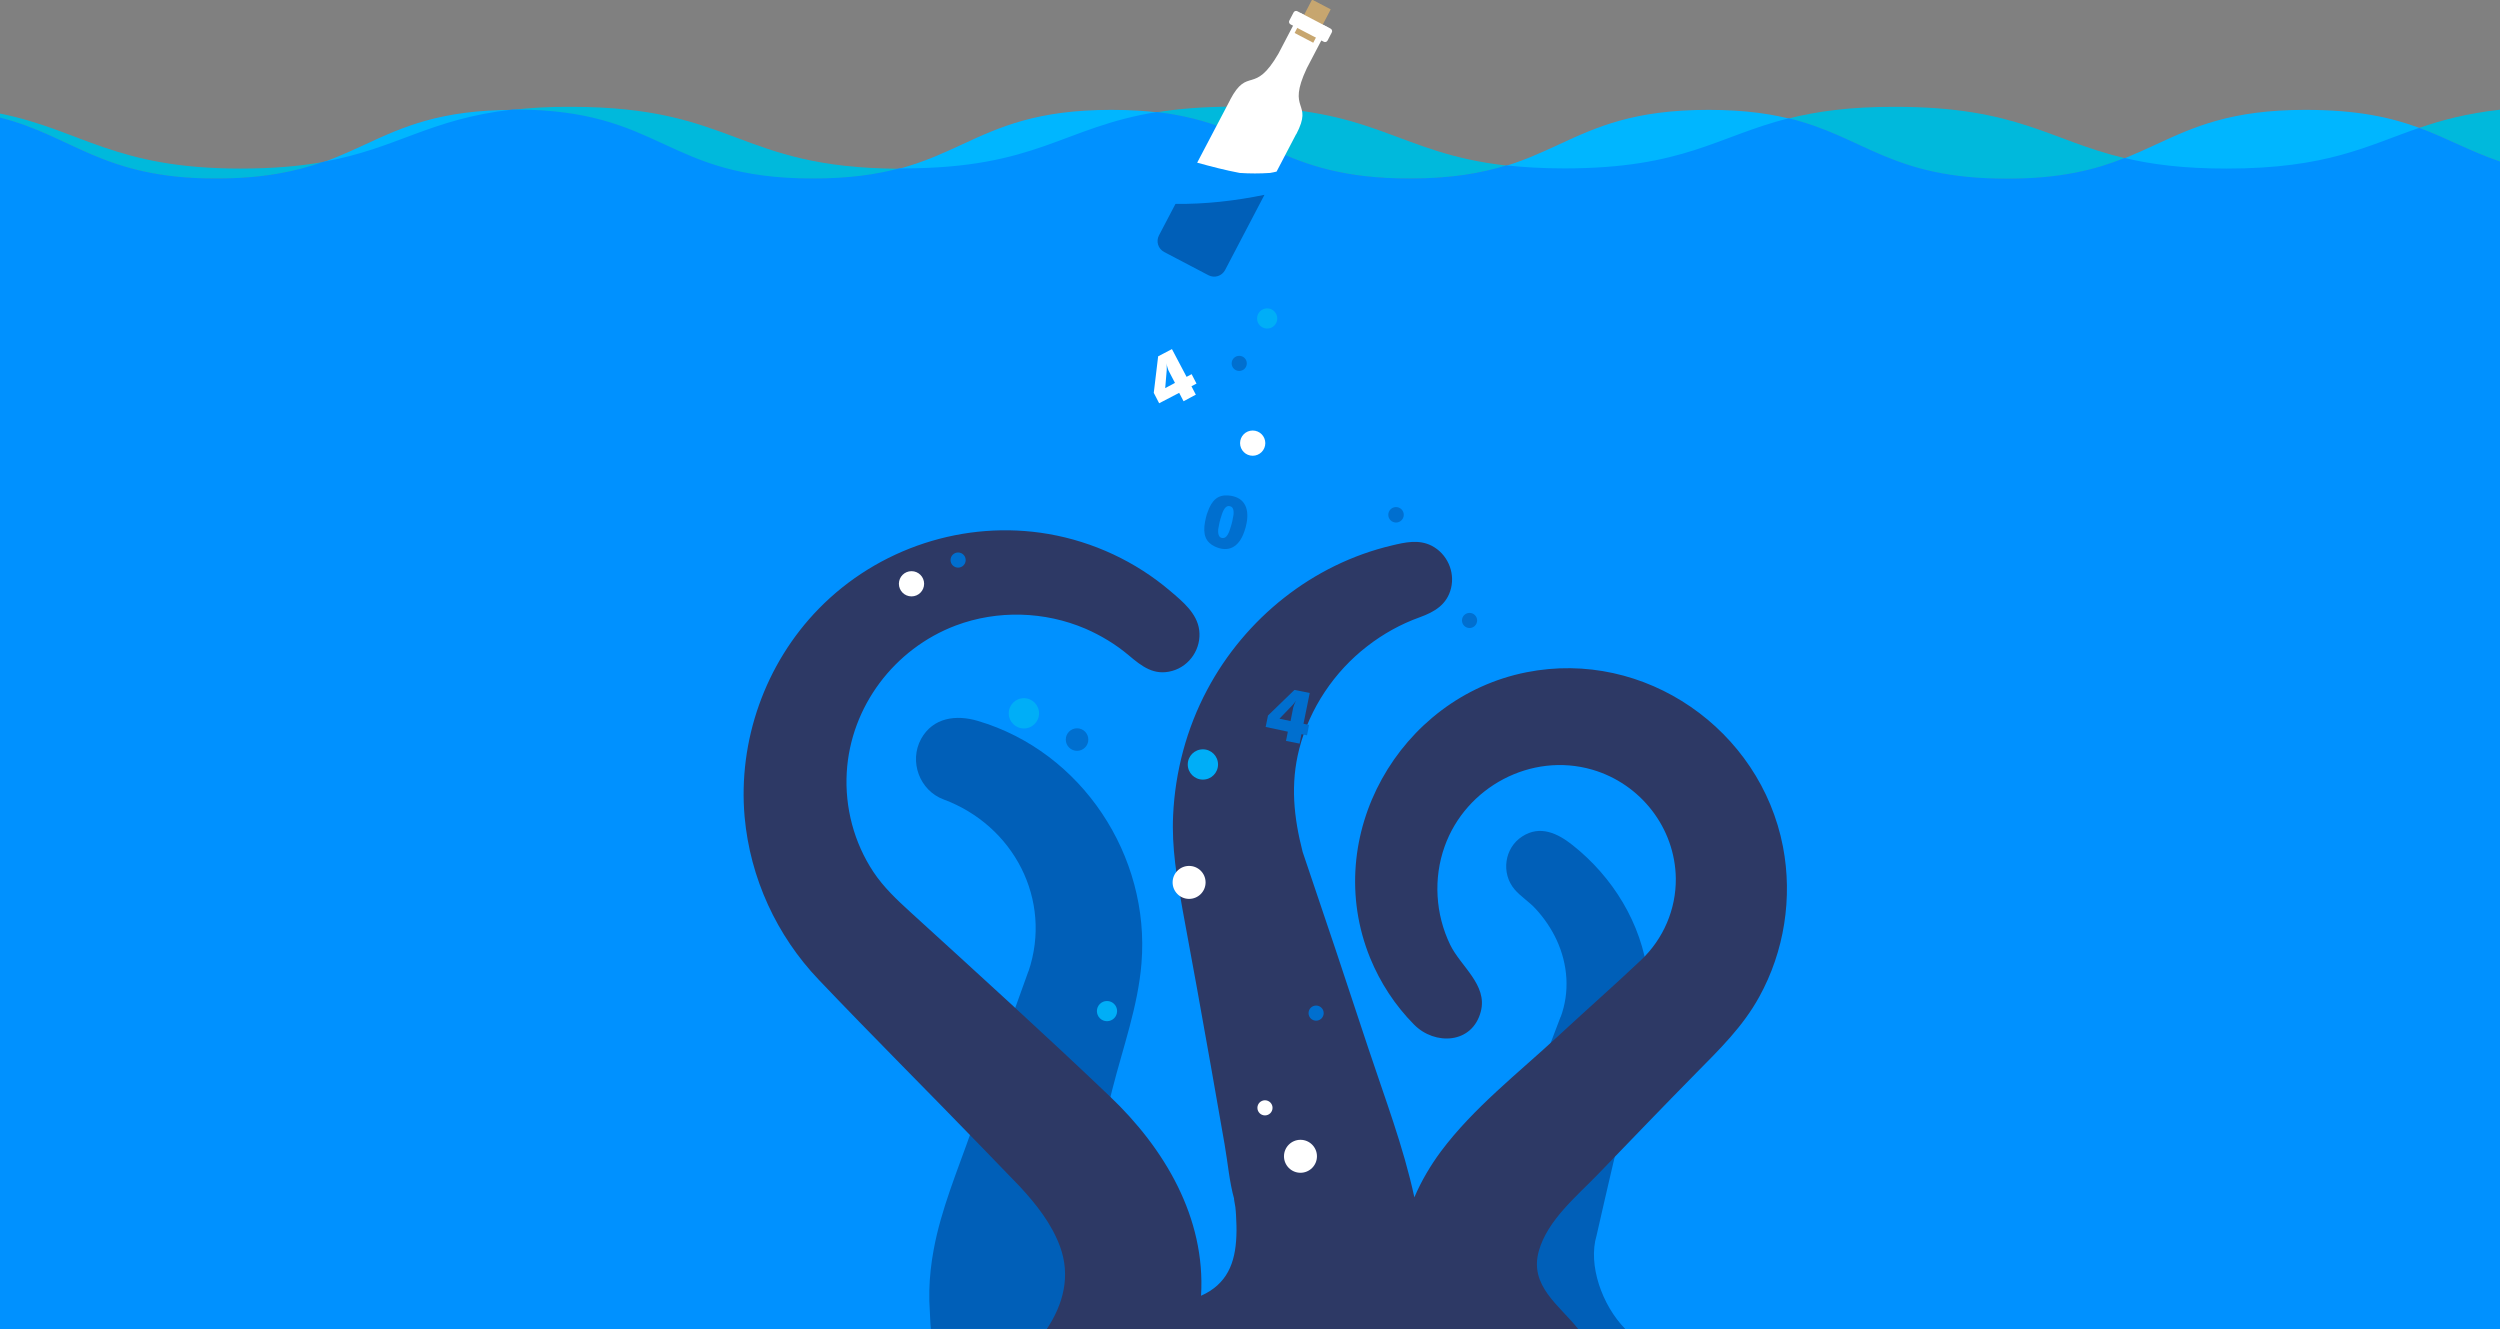 <?xml version="1.0" encoding="utf-8"?>
<!-- Generator: Adobe Illustrator 21.0.0, SVG Export Plug-In . SVG Version: 6.00 Build 0)  -->
<svg version="1.1" id="Layer_1" xmlns="http://www.w3.org/2000/svg" xmlns:xlink="http://www.w3.org/1999/xlink" x="0px" y="0px"
	 viewBox="0 0 1486 790" style="enable-background:new 0 0 1486 790;" xml:space="preserve">
<rect x="0" y="0" width="1486" height="790" fill="#808080" stroke="none"/>
<style type="text/css">
	.st0{fill:#00B6FF;}
	.st1{fill:#00B9DC;}
	.st2{fill:#0091FF;}
	.st3{fill:#005FB8;}
	.st4{fill:#2D3965;}
	.st5{fill:#00AEF7;}
	.st6{fill:#006FCF;}
	.st7{fill:#FFFFFF;}
	.st8{fill:#C7A66F;}
</style>
<path class="st0" d="M1370.4,65.3c-88.7,0-88.7,41-177.5,41c-88.7,0-88.7-41-177.4-41c-88.7,0-88.7,41-177.4,41
	c-88.7,0-88.7-41-177.4-41c-88.7,0-88.7,41-177.4,41c-88.7,0-88.7-41-177.4-41c-88.7,0-88.7,41-177.4,41C61,106.2,43.2,80.8,0,69.9
	V790h1486V96C1450.3,83.8,1432.8,65.3,1370.4,65.3z"/>
<path class="st1" d="M0,67.5v2.4c43.2,10.8,61,36.3,128.3,36.3c28.4,0,47.8-4.2,63.8-9.9c-13.5,2.4-29.4,3.9-49.3,3.9
	C67.9,100.2,48.3,77.2,0,67.5z"/>
<path class="st1" d="M304.6,65.3c0.4,0,0.7,0,1.1,0c88.7,0,88.7,41,177.4,41c21.5,0,37.7-2.4,51.3-6c-96.5-0.5-97.1-36.8-194.9-36.8
	C326.3,63.4,314.8,64.1,304.6,65.3z"/>
<path class="st1" d="M1063.2,70.4c45.3,11,60.6,35.9,129.7,35.9c32.2,0,52.7-5.4,70-12.3c-44.5-10.5-63.6-30.5-136.2-30.5
	C1099.4,63.4,1079.6,66.3,1063.2,70.4z"/>
<path class="st1" d="M1438,76c16.7,6.2,30.1,13.9,48,20V65.2C1466.3,67.4,1451.4,71.4,1438,76z"/>
<path class="st1" d="M687.6,66.7c62.9,7.3,71.8,39.5,150.4,39.5c24.8,0,42.6-3.2,57.4-7.8c-65.6-7.4-77-35-162.3-35
	C715.1,63.4,700.3,64.7,687.6,66.7z"/>
<path class="st2" d="M1438,76c-31.2,10.7-54.7,24.2-114.5,24.2c-25.8,0-44.8-2.5-60.6-6.3c-17.3,6.9-37.8,12.3-70,12.3
	c-69.1,0-84.4-24.9-129.7-35.9c-42.5,10.7-62.3,29.8-133.3,29.8c-13.1,0-24.4-0.7-34.5-1.8c-14.8,4.6-32.7,7.8-57.4,7.8
	c-78.7,0-87.6-32.2-150.4-39.5c-56.1,9-70.9,33.5-151.2,33.5c-0.7,0-1.3,0-1.9,0c-13.6,3.6-29.8,6-51.3,6c-88.7,0-88.7-41-177.4-41
	c-0.4,0-0.7,0-1.1,0c-50,5.7-68.4,23.2-112.6,31.1c-16,5.7-35.4,9.9-63.8,9.9C61,106.2,43.2,80.7,0,69.9V790h1486V96
	C1468.1,89.9,1454.8,82.2,1438,76z"/>
<g>
	<path class="st3" d="M560.9,475.2c41.5,15.4,64.9,59.6,50.4,102.3c-0.1,0.2,0.1-0.4,0.1-0.5c-11.6,32-23,64-34.3,96.1
		c-8,22.8-17.7,45.7-22.1,69.6c-1.5,8-2.4,16.1-2.6,24.2c-0.1,4.2,0,8.5,0.3,12.7c0.1,1.1,0.2,6.1,0.6,10.3h94.1
		c-14.1-12.9-13.2-32.9-8.9-51.9c-0.2,0.6-0.2,0.8-0.2,0.5c8.3-30.2,15.2-60.8,22.9-91.1c6.2-24.5,15.3-49.5,17.3-74.9
		c5.2-63.8-35.4-125.7-97.3-144c-12.8-3.8-26.6-2.1-33.7,10.7C540.2,452.6,546.6,469.9,560.9,475.2z"/>
	<path class="st3" d="M966.1,790c-13.9-14.2-22.3-38.2-17.1-55.6c6.4-28.2,12.9-56.3,19.9-84.3c5.9-23.6,13.6-45.9,10.6-70.6
		c-3.8-30.6-20.8-58.2-44.8-77.2c-8.8-7-19.3-12-29.9-5.1c-10.6,6.8-12.7,21.9-4.5,31.5c3.6,4.2,8.5,7.2,12.3,11.3
		c5.2,5.6,9.5,11.9,12.7,18.8c6.7,14.5,7.9,30.9,2.3,45.9c0-0.1,0.2-0.7,0.1-0.5c-13.6,35.5-26.8,71.1-39.8,106.8
		c-9.2,25.4-10.8,52.8-4.7,79.1H966.1z"/>
	<path class="st4" d="M486.7,582.4c31.9,33.5,64.7,66.2,96.9,99.5c7.7,7.9,15.3,15.9,23,23.8c0.2,0.2,0.1,0.1-0.3-0.3
		c9.7,10.5,18.8,22,23.8,35.6c6.4,17.5,1.9,34.3-7.9,49h315.9c-11.2-14.2-29.3-25.7-23.4-46.5c5.2-18.4,22.8-32.7,35.4-45.8
		c19.3-20,38.5-40,58-59.8c14-14.2,27.9-27.7,37.6-45.4c14.9-27,19.9-58.9,14.1-89.2c-13.4-69.6-82.1-117.7-152.5-103.7
		c-75.5,15-122.4,97.2-92.9,169.8c6,14.7,14.9,28.3,26.1,39.6c12.3,12.5,34.7,11.6,39.7-7.8c4.1-15.8-12-26.8-18.2-39.6
		c-8.8-18.2-10.1-39.5-3.3-58.5c12.6-35.3,51.4-56.2,87.8-45.6c28.7,8.4,49.2,34.6,49.6,64.6c0.2,18.4-7.4,36-20.7,48.6
		c-16.2,15.3-32.9,30-49.2,45.1c-23.6,21.9-50.4,42.7-69.8,68.7c-6.2,8.4-11.6,17.5-15.7,27.2c-6.5-30.2-17.7-59.4-27.4-88.7
		c-12.8-38.9-25.8-77.8-39-116.6c-5.3-20.6-7.4-40.4-2-61.4c6.2-24,20.8-45.8,40.4-60.9c9.4-7.3,20-13.2,31.2-17.2
		c8.8-3.2,16.2-7.5,18.6-17.3c2.4-9.9-2.4-20.5-11.5-25.2c-7.6-3.9-15.7-2.1-23.6-0.2c-47.1,11.1-87.3,43.3-109.9,85.9
		c-12.2,22.9-19,48.6-20.2,74.5c-0.9,19.1,2.2,37.4,5.6,56c5.8,31.1,11.4,62.3,16.9,93.4c2.7,15.4,5.4,30.8,8.1,46.2
		c1.9,10.8,2.8,22.4,5.8,32.9c-0.7-2.6,0.5,3.7,0.6,4.4c0.2,1.7,0.3,3.2,0.4,4.9c0.2,4,0.4,8.1,0.2,12.2c-0.6,16.3-5.6,28.7-21,35.6
		c2.8-46.4-21.7-87.6-54.3-118.6c-38.9-37.1-78.7-73.2-118.4-109.4c-8.1-7.4-16-14.8-22.1-24c-11.5-17.4-17-38.3-15.8-59.1
		c2.3-39.2,28.3-73.5,64.8-87.3c24.8-9.3,52.8-8.5,77.1,1.9c9.2,4,18,9.3,25.7,15.8c7.7,6.5,15,12.3,25.8,9.3
		c10.6-2.9,17.5-13.5,16.1-24.3c-1.3-10-9.9-17-17.2-23.2c-20.5-17.5-45.8-29.3-72.4-33.9c-49.7-8.6-101.4,8.4-136.6,44.5
		c-31.8,32.6-48,78.4-44,123.7C445.9,521.9,461.6,556.1,486.7,582.4z"/>
</g>
<circle class="st5" cx="753.2" cy="189.3" r="6"/>
<circle class="st5" cx="658" cy="601" r="6"/>
<circle class="st5" cx="715" cy="454.4" r="9"/>
<circle class="st5" cx="608.6" cy="424" r="9"/>
<circle class="st6" cx="640.2" cy="439.6" r="6.7"/>
<circle class="st6" cx="829.8" cy="306" r="4.6"/>
<circle class="st7" cx="751.9" cy="658.5" r="4.5"/>
<circle class="st6" cx="569.5" cy="332.9" r="4.5"/>
<circle class="st6" cx="782.3" cy="602.2" r="4.5"/>
<circle class="st6" cx="873.5" cy="368.8" r="4.5"/>
<circle class="st6" cx="736.6" cy="216" r="4.5"/>
<circle class="st7" cx="541.8" cy="347" r="7.5"/>
<circle class="st7" cx="744.6" cy="263.4" r="7.5"/>
<circle class="st7" cx="706.8" cy="524.5" r="9.8"/>
<circle class="st7" cx="773" cy="687.3" r="9.8"/>
<path class="st7" d="M711.6,96.7c8.4,2.3,16.8,4.5,25.3,6.1c6,0.4,12,0.4,18,0c1.3-0.2,2.6-0.5,3.9-0.8c6.5-12.5,11.5-22,11.6-22.2
	l0.1,0c10.5-20.1-6.1-13,6.3-39.3l12.6-24.1l-16.8-8.8l-12.7,24.3c-14.5,25-18.1,7.3-28.7,27.4l0,0.1
	C731.1,59.5,721.6,77.7,711.6,96.7z"/>
<rect x="769.3" y="6.6" transform="matrix(0.464 -0.886 0.886 0.464 406.708 698.145)" class="st8" width="22.4" height="12.5"/>
<path class="st7" d="M789.1,24.1c-0.4,0.8-1.5,1.2-2.3,0.7l-19.7-10.3c-0.8-0.4-1.2-1.5-0.7-2.3l2.5-4.8c0.4-0.8,1.5-1.2,2.3-0.7
	l19.7,10.3c0.8,0.4,1.2,1.5,0.7,2.3L789.1,24.1z"/>
<path class="st3" d="M698.7,121.2c-5.7,10.8-9.8,18.7-9.8,18.7c-1.9,3.6-0.5,8,3.1,9.9l26.3,13.8c3.6,1.9,8,0.5,9.9-3.1
	c0,0,12.1-23.2,23.4-44.7C734.2,119.4,716.3,121.4,698.7,121.2z"/>
<g>
	<g>
		<path class="st7" d="M689,239.7l-3.2-6.2l2.6-21.7l8.2-4.3l8.7,16.5l3-1.6l2.9,5.6l-3,1.6l2.6,5l-7.3,3.9l-2.6-5L689,239.7z
			 M698.4,227.6l-3.8-7.3c-0.1-0.3-0.3-0.6-0.6-1.7c-0.3-0.9-0.5-1.8-0.6-2.7c0.1,0.8,0.1,1.7,0.1,2.8l0,0.9l0,0.3l-0.9,10.8
			L698.4,227.6z"/>
	</g>
</g>
<g>
	<path class="st6" d="M716.9,307.3c0.2-0.9,0.5-1.8,0.8-2.6c2.6-7.7,6.4-10.6,12.2-10.2c8.9,0.6,12.9,6.5,11.1,16.3
		c-0.3,1.8-0.8,3.5-1.4,5.2c-3.2,9.4-9.6,12.6-17.6,8.8c-5.2-2.5-7.2-6.9-5.7-14.8C716.5,309,716.7,308.2,716.9,307.3z M724.8,310.9
		c-0.4,2-0.6,2.9-0.7,3.7c-0.3,3.8,0.9,5.4,3.1,5.2c1.2-0.1,2.2-1,3.3-3.5c0.3-0.8,0.6-1.6,1.2-3.6c0.3-1,0.6-2,0.8-3
		c0.4-2,0.6-2.9,0.7-3.7c0.3-3.4-0.5-4.7-2.1-5.1c-1.6-0.4-2.9,0.3-4.3,3.4c-0.3,0.8-0.6,1.6-1.2,3.6c-0.2,0.5-0.3,1-0.4,1.5
		C725,309.9,724.9,310.4,724.8,310.9z"/>
</g>
<g>
	<path class="st6" d="M752.3,432.1l1.4-6.8l15.7-15.2l9.1,1.8l-3.7,18.3l3.3,0.7l-1.2,6.2l-3.3-0.7l-1.1,5.6l-8.1-1.6l1.1-5.5
		L752.3,432.1z M767.1,428.6l1.6-8.1c0.1-0.3,0.2-0.7,0.6-1.7c0.3-0.8,0.7-1.7,1.2-2.5c-0.5,0.7-1,1.4-1.7,2.2l-0.6,0.7l-0.2,0.2
		l-7.5,7.8L767.1,428.6z"/>
</g>
</svg>
